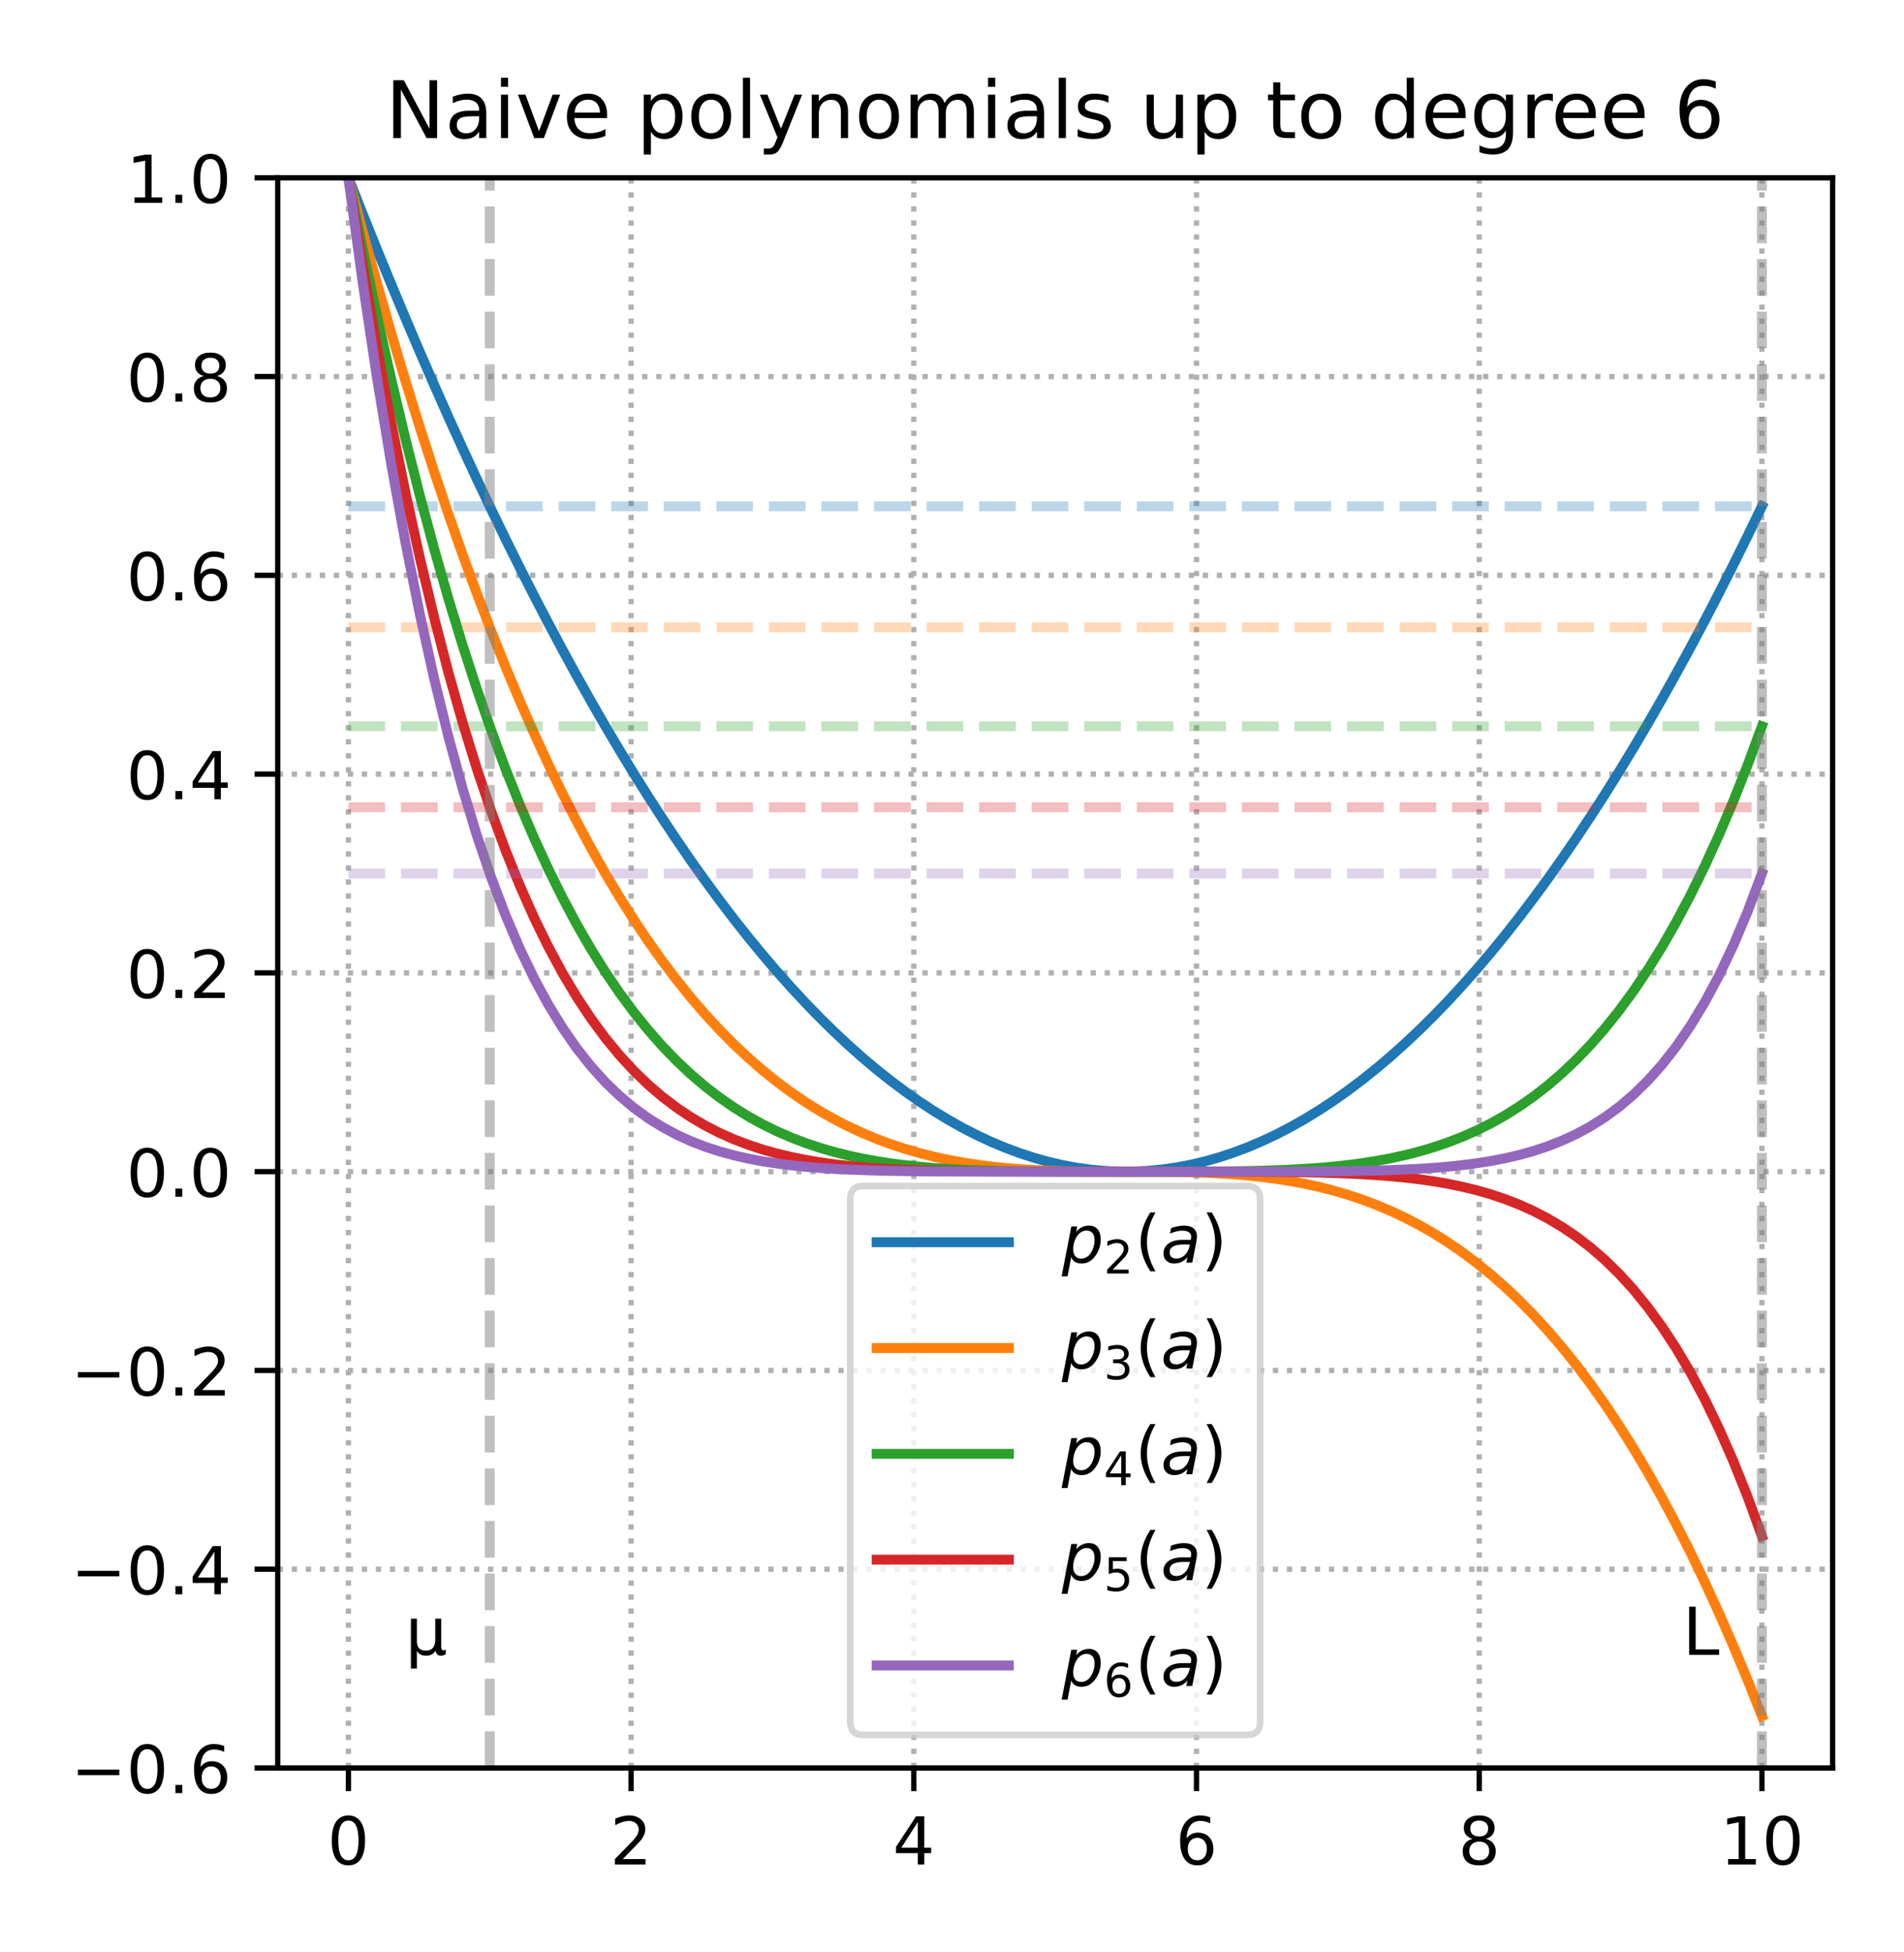 <?xml version="1.0" encoding="UTF-8"?>
<svg xmlns="http://www.w3.org/2000/svg" xmlns:xlink="http://www.w3.org/1999/xlink" width="288" height="295.2" viewBox="0 0 288 295.2">
<rect x="0" y="0" width="288" height="295.2" fill="#333333" stroke="none"/>
<defs>
<g>
<g id="glyph-0-0">
<path d="M 3.18 -6.641 C 2.672 -6.641 2.289 -6.391 2.031 -5.891 C 1.77 -5.391 1.648 -4.641 1.648 -3.641 C 1.648 -2.641 1.77 -1.891 2.031 -1.391 C 2.289 -0.891 2.672 -0.641 3.18 -0.641 C 3.691 -0.641 4.07 -0.891 4.328 -1.391 C 4.578 -1.891 4.711 -2.641 4.711 -3.641 C 4.711 -4.641 4.578 -5.391 4.328 -5.891 C 4.07 -6.391 3.691 -6.641 3.18 -6.641 Z M 3.18 -7.422 C 3.988 -7.422 4.609 -7.09 5.051 -6.449 C 5.48 -5.801 5.699 -4.859 5.699 -3.641 C 5.699 -2.41 5.48 -1.469 5.051 -0.828 C 4.609 -0.191 3.988 0.129 3.172 0.129 C 2.352 0.129 1.73 -0.191 1.301 -0.828 C 0.871 -1.469 0.66 -2.41 0.66 -3.641 C 0.66 -4.859 0.871 -5.801 1.301 -6.449 C 1.73 -7.09 2.359 -7.422 3.18 -7.422 Z M 3.18 -7.422 "/>
</g>
<g id="glyph-0-1">
<path d="M 1.922 -0.828 L 5.359 -0.828 L 5.359 0 L 0.73 0 L 0.73 -0.828 C 1.102 -1.211 1.609 -1.73 2.262 -2.391 C 2.898 -3.039 3.309 -3.461 3.48 -3.648 C 3.801 -4 4.02 -4.301 4.141 -4.551 C 4.262 -4.789 4.328 -5.039 4.328 -5.281 C 4.328 -5.66 4.191 -5.98 3.922 -6.219 C 3.648 -6.461 3.301 -6.59 2.859 -6.59 C 2.551 -6.59 2.219 -6.531 1.879 -6.43 C 1.539 -6.32 1.172 -6.16 0.781 -5.941 L 0.781 -6.941 C 1.18 -7.102 1.551 -7.219 1.891 -7.301 C 2.23 -7.379 2.551 -7.422 2.84 -7.422 C 3.59 -7.422 4.191 -7.23 4.641 -6.852 C 5.09 -6.469 5.32 -5.969 5.32 -5.34 C 5.32 -5.039 5.262 -4.75 5.148 -4.488 C 5.039 -4.219 4.84 -3.898 4.539 -3.539 C 4.461 -3.441 4.199 -3.172 3.762 -2.719 C 3.32 -2.27 2.711 -1.641 1.922 -0.828 Z M 1.922 -0.828 "/>
</g>
<g id="glyph-0-2">
<path d="M 3.781 -6.43 L 1.289 -2.539 L 3.781 -2.539 Z M 3.52 -7.289 L 4.762 -7.289 L 4.762 -2.539 L 5.801 -2.539 L 5.801 -1.719 L 4.762 -1.719 L 4.762 0 L 3.781 0 L 3.781 -1.719 L 0.488 -1.719 L 0.488 -2.672 Z M 3.52 -7.289 "/>
</g>
<g id="glyph-0-3">
<path d="M 3.301 -4.039 C 2.859 -4.039 2.512 -3.879 2.25 -3.578 C 1.988 -3.281 1.859 -2.859 1.859 -2.34 C 1.859 -1.809 1.988 -1.391 2.25 -1.09 C 2.512 -0.789 2.859 -0.641 3.301 -0.641 C 3.738 -0.641 4.09 -0.789 4.352 -1.09 C 4.609 -1.391 4.738 -1.809 4.738 -2.34 C 4.738 -2.859 4.609 -3.281 4.352 -3.578 C 4.09 -3.879 3.738 -4.039 3.301 -4.039 Z M 5.262 -7.129 L 5.262 -6.23 C 5.012 -6.352 4.762 -6.441 4.512 -6.5 C 4.25 -6.559 4 -6.59 3.762 -6.59 C 3.102 -6.59 2.602 -6.371 2.262 -5.93 C 1.922 -5.488 1.719 -4.82 1.68 -3.941 C 1.871 -4.219 2.109 -4.441 2.398 -4.59 C 2.691 -4.738 3.012 -4.82 3.359 -4.82 C 4.09 -4.82 4.672 -4.59 5.09 -4.148 C 5.512 -3.711 5.73 -3.102 5.73 -2.34 C 5.73 -1.59 5.5 -0.988 5.059 -0.539 C 4.621 -0.09 4.031 0.129 3.301 0.129 C 2.461 0.129 1.809 -0.191 1.371 -0.828 C 0.922 -1.469 0.699 -2.41 0.699 -3.641 C 0.699 -4.789 0.969 -5.711 1.52 -6.391 C 2.059 -7.07 2.801 -7.422 3.719 -7.422 C 3.961 -7.422 4.211 -7.391 4.469 -7.352 C 4.719 -7.301 4.98 -7.23 5.262 -7.129 Z M 5.262 -7.129 "/>
</g>
<g id="glyph-0-4">
<path d="M 3.18 -3.461 C 2.711 -3.461 2.34 -3.328 2.07 -3.078 C 1.801 -2.828 1.672 -2.488 1.672 -2.051 C 1.672 -1.609 1.801 -1.262 2.07 -1.012 C 2.34 -0.762 2.711 -0.641 3.18 -0.641 C 3.641 -0.641 4.012 -0.762 4.281 -1.02 C 4.551 -1.27 4.691 -1.609 4.691 -2.051 C 4.691 -2.488 4.551 -2.828 4.289 -3.078 C 4.02 -3.328 3.648 -3.461 3.18 -3.461 Z M 2.191 -3.879 C 1.77 -3.98 1.441 -4.18 1.199 -4.469 C 0.961 -4.762 0.852 -5.109 0.852 -5.531 C 0.852 -6.109 1.051 -6.57 1.469 -6.91 C 1.879 -7.25 2.449 -7.422 3.18 -7.422 C 3.898 -7.422 4.469 -7.25 4.891 -6.91 C 5.301 -6.57 5.512 -6.109 5.512 -5.531 C 5.512 -5.109 5.391 -4.762 5.148 -4.469 C 4.91 -4.18 4.59 -3.98 4.172 -3.879 C 4.641 -3.77 5.012 -3.551 5.281 -3.23 C 5.539 -2.91 5.68 -2.512 5.68 -2.051 C 5.68 -1.34 5.461 -0.801 5.031 -0.43 C 4.59 -0.051 3.969 0.129 3.172 0.129 C 2.371 0.129 1.75 -0.051 1.32 -0.43 C 0.891 -0.801 0.68 -1.34 0.68 -2.051 C 0.68 -2.512 0.809 -2.91 1.078 -3.23 C 1.34 -3.551 1.711 -3.77 2.191 -3.879 Z M 1.828 -5.441 C 1.828 -5.059 1.941 -4.762 2.18 -4.551 C 2.422 -4.34 2.75 -4.238 3.18 -4.238 C 3.602 -4.238 3.93 -4.34 4.172 -4.551 C 4.41 -4.762 4.531 -5.059 4.531 -5.441 C 4.531 -5.82 4.41 -6.109 4.172 -6.32 C 3.93 -6.531 3.602 -6.641 3.18 -6.641 C 2.75 -6.641 2.422 -6.531 2.18 -6.32 C 1.941 -6.109 1.828 -5.82 1.828 -5.441 Z M 1.828 -5.441 "/>
</g>
<g id="glyph-0-5">
<path d="M 1.238 -0.828 L 2.852 -0.828 L 2.852 -6.391 L 1.102 -6.039 L 1.102 -6.941 L 2.84 -7.289 L 3.828 -7.289 L 3.828 -0.828 L 5.441 -0.828 L 5.441 0 L 1.238 0 Z M 1.238 -0.828 "/>
</g>
<g id="glyph-0-6">
<path d="M 1.07 -1.238 L 2.102 -1.238 L 2.102 0 L 1.07 0 Z M 1.07 -1.238 "/>
</g>
<g id="glyph-0-7">
<path d="M 0.98 -7.289 L 1.969 -7.289 L 1.969 -0.828 L 5.52 -0.828 L 5.52 0 L 0.98 0 Z M 0.98 -7.289 "/>
</g>
<g id="glyph-0-8">
<path d="M 3.102 -7.59 C 2.66 -6.828 2.34 -6.09 2.129 -5.359 C 1.91 -4.629 1.809 -3.891 1.809 -3.141 C 1.809 -2.379 1.91 -1.641 2.129 -0.91 C 2.34 -0.172 2.66 0.559 3.102 1.309 L 2.32 1.309 C 1.828 0.539 1.461 -0.199 1.219 -0.941 C 0.98 -1.68 0.859 -2.41 0.859 -3.141 C 0.859 -3.859 0.98 -4.59 1.219 -5.328 C 1.461 -6.07 1.82 -6.82 2.32 -7.59 Z M 3.102 -7.59 "/>
</g>
<g id="glyph-0-9">
<path d="M 0.801 -7.59 L 1.578 -7.59 C 2.059 -6.82 2.43 -6.07 2.672 -5.328 C 2.91 -4.59 3.039 -3.859 3.039 -3.141 C 3.039 -2.41 2.91 -1.68 2.672 -0.941 C 2.43 -0.199 2.059 0.539 1.578 1.309 L 0.801 1.309 C 1.23 0.559 1.551 -0.172 1.77 -0.91 C 1.98 -1.641 2.09 -2.379 2.09 -3.141 C 2.09 -3.891 1.98 -4.629 1.77 -5.359 C 1.551 -6.09 1.23 -6.828 0.801 -7.59 Z M 0.801 -7.59 "/>
</g>
<g id="glyph-1-0">
<path d="M 1.176 -8.746 L 2.773 -8.746 L 6.648 -1.43 L 6.648 -8.746 L 7.801 -8.746 L 7.801 0 L 6.203 0 L 2.328 -7.32 L 2.328 0 L 1.176 0 Z M 1.176 -8.746 "/>
</g>
<g id="glyph-1-1">
<path d="M 4.117 -3.301 C 3.238 -3.301 2.641 -3.191 2.305 -3 C 1.969 -2.797 1.801 -2.461 1.801 -1.98 C 1.801 -1.598 1.922 -1.285 2.172 -1.066 C 2.426 -0.84 2.773 -0.73 3.203 -0.73 C 3.805 -0.73 4.285 -0.938 4.645 -1.367 C 5.004 -1.789 5.184 -2.352 5.184 -3.059 L 5.184 -3.301 Z M 6.266 -3.742 L 6.266 0 L 5.184 0 L 5.184 -0.996 C 4.934 -0.59 4.621 -0.301 4.262 -0.121 C 3.898 0.059 3.445 0.156 2.914 0.156 C 2.242 0.156 1.703 -0.023 1.309 -0.395 C 0.91 -0.77 0.719 -1.273 0.719 -1.906 C 0.719 -2.641 0.961 -3.191 1.465 -3.574 C 1.957 -3.949 2.688 -4.141 3.672 -4.141 L 5.184 -4.141 L 5.184 -4.246 C 5.184 -4.738 5.016 -5.125 4.691 -5.398 C 4.367 -5.664 3.91 -5.809 3.324 -5.809 C 2.941 -5.809 2.578 -5.762 2.219 -5.664 C 1.859 -5.566 1.523 -5.438 1.199 -5.27 L 1.199 -6.266 C 1.586 -6.406 1.969 -6.527 2.34 -6.602 C 2.711 -6.672 3.07 -6.719 3.434 -6.719 C 4.379 -6.719 5.09 -6.469 5.555 -5.977 C 6.023 -5.484 6.266 -4.738 6.266 -3.742 Z M 6.266 -3.742 "/>
</g>
<g id="glyph-1-2">
<path d="M 1.129 -6.562 L 2.207 -6.562 L 2.207 0 L 1.129 0 Z M 1.129 -9.121 L 2.207 -9.121 L 2.207 -7.754 L 1.129 -7.754 Z M 1.129 -9.121 "/>
</g>
<g id="glyph-1-3">
<path d="M 0.359 -6.562 L 1.5 -6.562 L 3.551 -1.055 L 5.605 -6.562 L 6.742 -6.562 L 4.285 0 L 2.82 0 Z M 0.359 -6.562 "/>
</g>
<g id="glyph-1-4">
<path d="M 6.742 -3.551 L 6.742 -3.023 L 1.789 -3.023 C 1.836 -2.281 2.051 -1.703 2.461 -1.32 C 2.855 -0.938 3.406 -0.742 4.129 -0.742 C 4.535 -0.742 4.945 -0.793 5.328 -0.887 C 5.711 -0.984 6.109 -1.141 6.492 -1.355 L 6.492 -0.336 C 6.109 -0.168 5.711 -0.035 5.305 0.035 C 4.895 0.109 4.477 0.156 4.066 0.156 C 3.012 0.156 2.184 -0.145 1.57 -0.742 C 0.961 -1.344 0.66 -2.172 0.66 -3.215 C 0.66 -4.285 0.949 -5.137 1.523 -5.773 C 2.102 -6.395 2.891 -6.719 3.875 -6.719 C 4.766 -6.719 5.461 -6.434 5.977 -5.867 C 6.48 -5.293 6.742 -4.523 6.742 -3.551 Z M 5.664 -3.863 C 5.652 -4.453 5.484 -4.922 5.172 -5.281 C 4.848 -5.629 4.414 -5.809 3.887 -5.809 C 3.289 -5.809 2.809 -5.629 2.449 -5.293 C 2.09 -4.957 1.871 -4.477 1.824 -3.863 Z M 5.664 -3.863 "/>
</g>
<g id="glyph-1-5">
</g>
<g id="glyph-1-6">
<path d="M 2.172 -0.984 L 2.172 2.484 L 1.094 2.484 L 1.094 -6.562 L 2.172 -6.562 L 2.172 -5.566 C 2.387 -5.953 2.676 -6.238 3.023 -6.434 C 3.371 -6.625 3.793 -6.719 4.273 -6.719 C 5.062 -6.719 5.711 -6.395 6.215 -5.773 C 6.707 -5.137 6.961 -4.309 6.961 -3.277 C 6.961 -2.242 6.707 -1.402 6.215 -0.781 C 5.711 -0.156 5.062 0.156 4.273 0.156 C 3.793 0.156 3.371 0.059 3.023 -0.121 C 2.676 -0.301 2.387 -0.59 2.172 -0.984 Z M 5.844 -3.277 C 5.844 -4.066 5.676 -4.68 5.352 -5.137 C 5.016 -5.594 4.57 -5.82 4.008 -5.82 C 3.434 -5.82 2.988 -5.594 2.664 -5.137 C 2.328 -4.68 2.172 -4.066 2.172 -3.277 C 2.172 -2.484 2.328 -1.859 2.664 -1.402 C 2.988 -0.949 3.434 -0.73 4.008 -0.73 C 4.57 -0.73 5.016 -0.949 5.352 -1.402 C 5.676 -1.859 5.844 -2.484 5.844 -3.277 Z M 5.844 -3.277 "/>
</g>
<g id="glyph-1-7">
<path d="M 3.672 -5.809 C 3.098 -5.809 2.641 -5.578 2.305 -5.125 C 1.969 -4.668 1.801 -4.055 1.801 -3.277 C 1.801 -2.484 1.957 -1.871 2.293 -1.414 C 2.629 -0.961 3.086 -0.742 3.672 -0.742 C 4.246 -0.742 4.703 -0.961 5.039 -1.414 C 5.375 -1.871 5.543 -2.484 5.543 -3.277 C 5.543 -4.043 5.375 -4.668 5.039 -5.125 C 4.703 -5.578 4.246 -5.809 3.672 -5.809 Z M 3.672 -6.719 C 4.609 -6.719 5.34 -6.406 5.879 -5.809 C 6.406 -5.195 6.684 -4.355 6.684 -3.277 C 6.684 -2.195 6.406 -1.355 5.879 -0.758 C 5.34 -0.145 4.609 0.156 3.672 0.156 C 2.723 0.156 1.98 -0.145 1.453 -0.758 C 0.926 -1.355 0.66 -2.195 0.66 -3.277 C 0.66 -4.355 0.926 -5.195 1.453 -5.809 C 1.98 -6.406 2.723 -6.719 3.672 -6.719 Z M 3.672 -6.719 "/>
</g>
<g id="glyph-1-8">
<path d="M 1.129 -9.121 L 2.207 -9.121 L 2.207 0 L 1.129 0 Z M 1.129 -9.121 "/>
</g>
<g id="glyph-1-9">
<path d="M 3.863 0.602 C 3.551 1.367 3.254 1.883 2.965 2.125 C 2.676 2.363 2.293 2.484 1.812 2.484 L 0.949 2.484 L 0.949 1.586 L 1.586 1.586 C 1.871 1.586 2.102 1.512 2.27 1.367 C 2.438 1.223 2.617 0.898 2.82 0.371 L 3.012 -0.109 L 0.359 -6.562 L 1.5 -6.562 L 3.551 -1.43 L 5.605 -6.562 L 6.742 -6.562 Z M 3.863 0.602 "/>
</g>
<g id="glyph-1-10">
<path d="M 6.59 -3.961 L 6.59 0 L 5.508 0 L 5.508 -3.926 C 5.508 -4.547 5.375 -5.004 5.137 -5.316 C 4.895 -5.629 4.535 -5.785 4.055 -5.785 C 3.469 -5.785 3.012 -5.594 2.676 -5.219 C 2.34 -4.848 2.172 -4.344 2.172 -3.707 L 2.172 0 L 1.094 0 L 1.094 -6.562 L 2.172 -6.562 L 2.172 -5.543 C 2.426 -5.93 2.723 -6.227 3.086 -6.422 C 3.434 -6.613 3.84 -6.719 4.297 -6.719 C 5.039 -6.719 5.617 -6.48 6 -6.012 C 6.383 -5.543 6.59 -4.859 6.59 -3.961 Z M 6.59 -3.961 "/>
</g>
<g id="glyph-1-11">
<path d="M 6.238 -5.305 C 6.504 -5.785 6.828 -6.133 7.199 -6.371 C 7.57 -6.602 8.016 -6.719 8.531 -6.719 C 9.203 -6.719 9.73 -6.48 10.105 -6 C 10.477 -5.52 10.668 -4.836 10.668 -3.961 L 10.668 0 L 9.59 0 L 9.59 -3.926 C 9.59 -4.547 9.469 -5.016 9.254 -5.328 C 9.023 -5.629 8.688 -5.785 8.23 -5.785 C 7.668 -5.785 7.223 -5.594 6.898 -5.219 C 6.574 -4.848 6.422 -4.344 6.422 -3.707 L 6.422 0 L 5.34 0 L 5.34 -3.926 C 5.34 -4.547 5.219 -5.016 5.004 -5.328 C 4.777 -5.629 4.43 -5.785 3.973 -5.785 C 3.422 -5.785 2.977 -5.594 2.652 -5.219 C 2.328 -4.848 2.172 -4.344 2.172 -3.707 L 2.172 0 L 1.094 0 L 1.094 -6.562 L 2.172 -6.562 L 2.172 -5.543 C 2.41 -5.941 2.711 -6.238 3.059 -6.434 C 3.395 -6.625 3.805 -6.719 4.285 -6.719 C 4.766 -6.719 5.16 -6.602 5.496 -6.359 C 5.832 -6.121 6.07 -5.762 6.238 -5.305 Z M 6.238 -5.305 "/>
</g>
<g id="glyph-1-12">
<path d="M 5.316 -6.371 L 5.316 -5.352 C 5.004 -5.496 4.691 -5.617 4.367 -5.699 C 4.031 -5.773 3.695 -5.82 3.348 -5.82 C 2.809 -5.82 2.398 -5.734 2.137 -5.566 C 1.871 -5.398 1.738 -5.16 1.738 -4.836 C 1.738 -4.586 1.836 -4.391 2.027 -4.246 C 2.219 -4.105 2.605 -3.961 3.18 -3.84 L 3.551 -3.758 C 4.32 -3.59 4.859 -3.348 5.184 -3.059 C 5.496 -2.762 5.664 -2.34 5.664 -1.812 C 5.664 -1.199 5.426 -0.719 4.945 -0.371 C 4.465 -0.012 3.793 0.156 2.953 0.156 C 2.594 0.156 2.23 0.121 1.848 0.059 C 1.465 0 1.066 -0.098 0.648 -0.238 L 0.648 -1.355 C 1.043 -1.141 1.441 -0.984 1.824 -0.887 C 2.207 -0.781 2.594 -0.73 2.977 -0.73 C 3.48 -0.73 3.875 -0.816 4.152 -0.984 C 4.414 -1.152 4.559 -1.402 4.559 -1.727 C 4.559 -2.016 4.453 -2.242 4.262 -2.398 C 4.066 -2.555 3.637 -2.711 2.965 -2.855 L 2.594 -2.941 C 1.922 -3.086 1.43 -3.301 1.141 -3.59 C 0.84 -3.875 0.695 -4.273 0.695 -4.789 C 0.695 -5.398 0.91 -5.879 1.344 -6.215 C 1.777 -6.551 2.398 -6.719 3.215 -6.719 C 3.613 -6.719 3.984 -6.684 4.344 -6.625 C 4.691 -6.562 5.016 -6.48 5.316 -6.371 Z M 5.316 -6.371 "/>
</g>
<g id="glyph-1-13">
<path d="M 1.02 -2.594 L 1.02 -6.562 L 2.102 -6.562 L 2.102 -2.629 C 2.102 -2.004 2.219 -1.547 2.461 -1.234 C 2.699 -0.926 3.059 -0.77 3.551 -0.77 C 4.129 -0.77 4.598 -0.949 4.934 -1.32 C 5.27 -1.691 5.438 -2.195 5.438 -2.844 L 5.438 -6.562 L 6.516 -6.562 L 6.516 0 L 5.438 0 L 5.438 -1.008 C 5.172 -0.602 4.859 -0.312 4.523 -0.121 C 4.176 0.059 3.781 0.156 3.324 0.156 C 2.566 0.156 1.992 -0.07 1.609 -0.539 C 1.211 -0.996 1.02 -1.68 1.02 -2.594 Z M 3.73 -6.719 Z M 3.73 -6.719 "/>
</g>
<g id="glyph-1-14">
<path d="M 2.195 -8.426 L 2.195 -6.562 L 4.414 -6.562 L 4.414 -5.723 L 2.195 -5.723 L 2.195 -2.16 C 2.195 -1.621 2.27 -1.273 2.41 -1.129 C 2.555 -0.973 2.855 -0.898 3.312 -0.898 L 4.414 -0.898 L 4.414 0 L 3.312 0 C 2.473 0 1.895 -0.156 1.586 -0.469 C 1.273 -0.781 1.117 -1.344 1.117 -2.16 L 1.117 -5.723 L 0.324 -5.723 L 0.324 -6.562 L 1.117 -6.562 L 1.117 -8.426 Z M 2.195 -8.426 "/>
</g>
<g id="glyph-1-15">
<path d="M 5.449 -5.566 L 5.449 -9.121 L 6.527 -9.121 L 6.527 0 L 5.449 0 L 5.449 -0.984 C 5.219 -0.59 4.934 -0.301 4.586 -0.121 C 4.234 0.059 3.828 0.156 3.348 0.156 C 2.555 0.156 1.906 -0.156 1.402 -0.781 C 0.898 -1.402 0.66 -2.242 0.66 -3.277 C 0.66 -4.309 0.898 -5.137 1.402 -5.773 C 1.906 -6.395 2.555 -6.719 3.348 -6.719 C 3.828 -6.719 4.234 -6.625 4.586 -6.434 C 4.934 -6.238 5.219 -5.953 5.449 -5.566 Z M 1.777 -3.277 C 1.777 -2.484 1.934 -1.859 2.258 -1.402 C 2.578 -0.949 3.023 -0.73 3.602 -0.73 C 4.176 -0.73 4.621 -0.949 4.957 -1.402 C 5.281 -1.859 5.449 -2.484 5.449 -3.277 C 5.449 -4.066 5.281 -4.68 4.957 -5.137 C 4.621 -5.594 4.176 -5.82 3.602 -5.82 C 3.023 -5.82 2.578 -5.594 2.258 -5.137 C 1.934 -4.68 1.777 -4.066 1.777 -3.277 Z M 1.777 -3.277 "/>
</g>
<g id="glyph-1-16">
<path d="M 5.449 -3.359 C 5.449 -4.129 5.281 -4.738 4.969 -5.172 C 4.645 -5.605 4.188 -5.82 3.613 -5.82 C 3.035 -5.82 2.578 -5.605 2.258 -5.172 C 1.934 -4.738 1.777 -4.129 1.777 -3.359 C 1.777 -2.578 1.934 -1.98 2.258 -1.547 C 2.578 -1.117 3.035 -0.898 3.613 -0.898 C 4.188 -0.898 4.645 -1.117 4.969 -1.547 C 5.281 -1.98 5.449 -2.578 5.449 -3.359 Z M 6.527 -0.816 C 6.527 0.289 6.277 1.117 5.785 1.668 C 5.281 2.207 4.523 2.484 3.504 2.484 C 3.121 2.484 2.773 2.449 2.438 2.398 C 2.102 2.34 1.766 2.258 1.453 2.137 L 1.453 1.094 C 1.766 1.262 2.074 1.379 2.387 1.465 C 2.699 1.547 3.012 1.598 3.336 1.598 C 4.031 1.598 4.559 1.402 4.922 1.043 C 5.27 0.672 5.449 0.121 5.449 -0.625 L 5.449 -1.152 C 5.219 -0.77 4.934 -0.48 4.586 -0.289 C 4.234 -0.098 3.828 0 3.348 0 C 2.531 0 1.883 -0.301 1.391 -0.91 C 0.898 -1.523 0.66 -2.34 0.66 -3.359 C 0.66 -4.367 0.898 -5.184 1.391 -5.797 C 1.883 -6.406 2.531 -6.719 3.348 -6.719 C 3.828 -6.719 4.234 -6.625 4.586 -6.434 C 4.934 -6.238 5.219 -5.953 5.449 -5.566 L 5.449 -6.562 L 6.527 -6.562 Z M 6.527 -0.816 "/>
</g>
<g id="glyph-1-17">
<path d="M 4.934 -5.555 C 4.812 -5.629 4.68 -5.676 4.535 -5.711 C 4.391 -5.734 4.234 -5.762 4.066 -5.762 C 3.457 -5.762 2.988 -5.555 2.664 -5.16 C 2.328 -4.766 2.172 -4.199 2.172 -3.457 L 2.172 0 L 1.094 0 L 1.094 -6.562 L 2.172 -6.562 L 2.172 -5.543 C 2.387 -5.941 2.688 -6.238 3.047 -6.434 C 3.406 -6.625 3.852 -6.719 4.379 -6.719 C 4.453 -6.719 4.535 -6.707 4.633 -6.707 C 4.715 -6.695 4.812 -6.684 4.934 -6.66 Z M 4.934 -5.555 "/>
</g>
<g id="glyph-1-18">
<path d="M 3.961 -4.848 C 3.434 -4.848 3.012 -4.656 2.699 -4.297 C 2.387 -3.938 2.23 -3.434 2.23 -2.809 C 2.23 -2.172 2.387 -1.668 2.699 -1.309 C 3.012 -0.949 3.434 -0.77 3.961 -0.77 C 4.488 -0.77 4.906 -0.949 5.219 -1.309 C 5.531 -1.668 5.688 -2.172 5.688 -2.809 C 5.688 -3.434 5.531 -3.938 5.219 -4.297 C 4.906 -4.656 4.488 -4.848 3.961 -4.848 Z M 6.312 -8.555 L 6.312 -7.477 C 6.012 -7.621 5.711 -7.727 5.41 -7.801 C 5.102 -7.871 4.801 -7.906 4.512 -7.906 C 3.719 -7.906 3.121 -7.645 2.711 -7.117 C 2.305 -6.59 2.062 -5.785 2.016 -4.727 C 2.242 -5.062 2.531 -5.328 2.879 -5.508 C 3.227 -5.688 3.613 -5.785 4.031 -5.785 C 4.906 -5.785 5.605 -5.508 6.109 -4.98 C 6.613 -4.453 6.875 -3.719 6.875 -2.809 C 6.875 -1.906 6.602 -1.188 6.07 -0.648 C 5.543 -0.109 4.836 0.156 3.961 0.156 C 2.953 0.156 2.172 -0.227 1.645 -0.996 C 1.105 -1.766 0.84 -2.891 0.84 -4.367 C 0.84 -5.746 1.164 -6.852 1.824 -7.668 C 2.473 -8.484 3.359 -8.902 4.465 -8.902 C 4.754 -8.902 5.051 -8.867 5.363 -8.82 C 5.664 -8.762 5.977 -8.676 6.312 -8.555 Z M 6.312 -8.555 "/>
</g>
<g id="glyph-2-0">
<path d="M 4.961 -3.371 C 4.961 -3.852 4.852 -4.211 4.648 -4.469 C 4.441 -4.719 4.141 -4.852 3.75 -4.852 C 3.48 -4.852 3.219 -4.781 2.98 -4.641 C 2.738 -4.5 2.52 -4.309 2.34 -4.051 C 2.148 -3.789 2 -3.469 1.891 -3.109 C 1.781 -2.75 1.73 -2.391 1.73 -2.031 C 1.73 -1.57 1.828 -1.219 2.039 -0.98 C 2.238 -0.73 2.539 -0.609 2.93 -0.609 C 3.211 -0.609 3.469 -0.672 3.711 -0.809 C 3.949 -0.941 4.16 -1.129 4.34 -1.391 C 4.52 -1.648 4.672 -1.969 4.789 -2.328 C 4.898 -2.691 4.961 -3.039 4.961 -3.371 Z M 2.18 -4.641 C 2.422 -4.949 2.699 -5.191 3.031 -5.352 C 3.352 -5.512 3.719 -5.602 4.121 -5.602 C 4.68 -5.602 5.109 -5.41 5.422 -5.051 C 5.73 -4.68 5.891 -4.172 5.891 -3.512 C 5.891 -2.969 5.789 -2.449 5.602 -1.961 C 5.398 -1.469 5.129 -1.031 4.77 -0.648 C 4.531 -0.391 4.25 -0.191 3.949 -0.059 C 3.648 0.059 3.328 0.129 3 0.129 C 2.609 0.129 2.281 0.051 2.02 -0.102 C 1.762 -0.262 1.559 -0.5 1.43 -0.82 L 0.871 2.07 L -0.02 2.07 L 1.441 -5.469 L 2.34 -5.469 Z M 2.18 -4.641 "/>
</g>
<g id="glyph-2-1">
<path d="M 5.371 -3.121 L 4.762 0 L 3.859 0 L 4.031 -0.828 C 3.762 -0.5 3.461 -0.262 3.121 -0.102 C 2.781 0.051 2.41 0.129 2 0.129 C 1.531 0.129 1.148 -0.012 0.852 -0.289 C 0.551 -0.57 0.41 -0.93 0.41 -1.379 C 0.41 -2.02 0.66 -2.52 1.172 -2.891 C 1.68 -3.262 2.379 -3.449 3.281 -3.449 L 4.531 -3.449 L 4.578 -3.691 C 4.578 -3.711 4.59 -3.738 4.59 -3.77 C 4.59 -3.801 4.602 -3.852 4.602 -3.922 C 4.602 -4.211 4.48 -4.441 4.238 -4.602 C 4 -4.762 3.672 -4.84 3.25 -4.84 C 2.949 -4.84 2.648 -4.801 2.352 -4.719 C 2.039 -4.641 1.719 -4.531 1.398 -4.391 L 1.559 -5.219 C 1.898 -5.34 2.23 -5.441 2.551 -5.5 C 2.871 -5.559 3.191 -5.602 3.488 -5.602 C 4.129 -5.602 4.621 -5.461 4.961 -5.18 C 5.301 -4.898 5.469 -4.488 5.469 -3.961 C 5.469 -3.852 5.461 -3.719 5.441 -3.578 C 5.422 -3.43 5.398 -3.281 5.371 -3.121 Z M 4.398 -2.75 L 3.5 -2.75 C 2.762 -2.75 2.219 -2.648 1.871 -2.449 C 1.512 -2.25 1.34 -1.949 1.34 -1.539 C 1.34 -1.25 1.43 -1.02 1.609 -0.859 C 1.789 -0.699 2.039 -0.621 2.359 -0.621 C 2.84 -0.621 3.27 -0.789 3.629 -1.141 C 3.988 -1.488 4.238 -1.961 4.359 -2.551 Z M 4.398 -2.75 "/>
</g>
<g id="glyph-3-0">
<path d="M 1.344 -0.582 L 3.754 -0.582 L 3.754 0 L 0.512 0 L 0.512 -0.582 C 0.77 -0.848 1.129 -1.211 1.582 -1.672 C 2.031 -2.129 2.316 -2.422 2.438 -2.555 C 2.66 -2.801 2.812 -3.012 2.898 -3.184 C 2.98 -3.352 3.031 -3.527 3.031 -3.695 C 3.031 -3.961 2.934 -4.188 2.742 -4.355 C 2.555 -4.523 2.309 -4.613 2.004 -4.613 C 1.785 -4.613 1.555 -4.57 1.316 -4.5 C 1.078 -4.426 0.82 -4.312 0.547 -4.156 L 0.547 -4.859 C 0.824 -4.969 1.086 -5.055 1.324 -5.109 C 1.562 -5.164 1.785 -5.195 1.988 -5.195 C 2.512 -5.195 2.934 -5.062 3.246 -4.797 C 3.562 -4.527 3.723 -4.18 3.723 -3.738 C 3.723 -3.527 3.684 -3.324 3.605 -3.145 C 3.527 -2.953 3.387 -2.73 3.18 -2.477 C 3.121 -2.406 2.941 -2.219 2.633 -1.902 C 2.324 -1.59 1.898 -1.148 1.344 -0.582 Z M 1.344 -0.582 "/>
</g>
<g id="glyph-3-1">
<path d="M 2.844 -2.75 C 3.172 -2.68 3.43 -2.535 3.613 -2.309 C 3.793 -2.086 3.891 -1.805 3.891 -1.484 C 3.891 -0.98 3.719 -0.59 3.375 -0.316 C 3.023 -0.043 2.535 0.09 1.898 0.09 C 1.68 0.09 1.457 0.07 1.23 0.027 C 1.008 -0.008 0.77 -0.07 0.531 -0.152 L 0.531 -0.82 C 0.723 -0.707 0.93 -0.621 1.16 -0.566 C 1.387 -0.512 1.625 -0.484 1.875 -0.484 C 2.309 -0.484 2.641 -0.566 2.863 -0.734 C 3.086 -0.902 3.207 -1.156 3.207 -1.484 C 3.207 -1.777 3.102 -2.016 2.891 -2.184 C 2.68 -2.352 2.387 -2.441 2.008 -2.441 L 1.414 -2.441 L 1.414 -3.012 L 2.035 -3.012 C 2.371 -3.012 2.633 -3.074 2.812 -3.215 C 2.996 -3.348 3.086 -3.543 3.086 -3.801 C 3.086 -4.059 2.988 -4.262 2.809 -4.402 C 2.617 -4.543 2.352 -4.613 2.008 -4.613 C 1.82 -4.613 1.617 -4.594 1.398 -4.551 C 1.184 -4.508 0.945 -4.445 0.688 -4.359 L 0.688 -4.977 C 0.945 -5.047 1.191 -5.102 1.422 -5.137 C 1.645 -5.172 1.863 -5.195 2.07 -5.195 C 2.59 -5.195 3.004 -5.074 3.312 -4.836 C 3.617 -4.598 3.773 -4.277 3.773 -3.871 C 3.773 -3.59 3.688 -3.352 3.527 -3.156 C 3.367 -2.961 3.137 -2.82 2.844 -2.75 Z M 2.844 -2.75 "/>
</g>
<g id="glyph-3-2">
<path d="M 2.645 -4.5 L 0.902 -1.777 L 2.645 -1.777 Z M 2.465 -5.102 L 3.332 -5.102 L 3.332 -1.777 L 4.059 -1.777 L 4.059 -1.203 L 3.332 -1.203 L 3.332 0 L 2.645 0 L 2.645 -1.203 L 0.344 -1.203 L 0.344 -1.867 Z M 2.465 -5.102 "/>
</g>
<g id="glyph-3-3">
<path d="M 0.758 -5.102 L 3.465 -5.102 L 3.465 -4.523 L 1.387 -4.523 L 1.387 -3.27 C 1.484 -3.305 1.59 -3.332 1.688 -3.348 C 1.785 -3.359 1.891 -3.375 1.988 -3.375 C 2.555 -3.375 3.004 -3.215 3.34 -2.906 C 3.676 -2.59 3.844 -2.172 3.844 -1.637 C 3.844 -1.086 3.668 -0.656 3.324 -0.355 C 2.98 -0.055 2.5 0.09 1.883 0.09 C 1.664 0.09 1.449 0.07 1.227 0.043 C 1 0.008 0.777 -0.043 0.539 -0.117 L 0.539 -0.812 C 0.742 -0.699 0.953 -0.617 1.176 -0.559 C 1.395 -0.504 1.625 -0.484 1.867 -0.484 C 2.262 -0.484 2.574 -0.582 2.809 -0.789 C 3.031 -1 3.148 -1.281 3.148 -1.637 C 3.148 -1.988 3.031 -2.27 2.809 -2.477 C 2.574 -2.688 2.262 -2.793 1.867 -2.793 C 1.688 -2.793 1.496 -2.773 1.316 -2.73 C 1.133 -2.688 0.945 -2.625 0.758 -2.539 Z M 0.758 -5.102 "/>
</g>
<g id="glyph-3-4">
<path d="M 2.309 -2.828 C 2.004 -2.828 1.758 -2.715 1.574 -2.508 C 1.395 -2.297 1.301 -2.004 1.301 -1.637 C 1.301 -1.266 1.395 -0.973 1.574 -0.762 C 1.758 -0.555 2.004 -0.449 2.309 -0.449 C 2.617 -0.449 2.863 -0.555 3.047 -0.762 C 3.227 -0.973 3.316 -1.266 3.316 -1.637 C 3.316 -2.004 3.227 -2.297 3.047 -2.508 C 2.863 -2.715 2.617 -2.828 2.309 -2.828 Z M 3.684 -4.992 L 3.684 -4.359 C 3.508 -4.445 3.332 -4.508 3.156 -4.551 C 2.977 -4.594 2.801 -4.613 2.633 -4.613 C 2.172 -4.613 1.82 -4.461 1.582 -4.152 C 1.344 -3.844 1.203 -3.375 1.176 -2.758 C 1.309 -2.953 1.477 -3.109 1.68 -3.215 C 1.883 -3.316 2.105 -3.375 2.352 -3.375 C 2.863 -3.375 3.27 -3.215 3.562 -2.906 C 3.855 -2.598 4.012 -2.172 4.012 -1.637 C 4.012 -1.113 3.852 -0.691 3.543 -0.379 C 3.234 -0.062 2.82 0.09 2.309 0.09 C 1.723 0.09 1.266 -0.133 0.961 -0.582 C 0.645 -1.027 0.488 -1.688 0.488 -2.547 C 0.488 -3.352 0.68 -3.996 1.062 -4.473 C 1.441 -4.949 1.961 -5.195 2.605 -5.195 C 2.773 -5.195 2.945 -5.172 3.129 -5.145 C 3.305 -5.109 3.484 -5.062 3.684 -4.992 Z M 3.684 -4.992 "/>
</g>
</g>
<clipPath id="clip-0">
<path clip-rule="nonzero" d="M 0 0 L 288 0 L 288 295.199 L 0 295.199 Z M 0 0 "/>
</clipPath>
<clipPath id="clip-1">
<path clip-rule="nonzero" d="M 52 26.879 L 54 26.879 L 54 267.32 L 52 267.32 Z M 52 26.879 "/>
</clipPath>
<clipPath id="clip-2">
<path clip-rule="nonzero" d="M 95 26.879 L 96 26.879 L 96 267.32 L 95 267.32 Z M 95 26.879 "/>
</clipPath>
<clipPath id="clip-3">
<path clip-rule="nonzero" d="M 137 26.879 L 139 26.879 L 139 267.32 L 137 267.32 Z M 137 26.879 "/>
</clipPath>
<clipPath id="clip-4">
<path clip-rule="nonzero" d="M 180 26.879 L 182 26.879 L 182 267.32 L 180 267.32 Z M 180 26.879 "/>
</clipPath>
<clipPath id="clip-5">
<path clip-rule="nonzero" d="M 223 26.879 L 225 26.879 L 225 267.32 L 223 267.32 Z M 223 26.879 "/>
</clipPath>
<clipPath id="clip-6">
<path clip-rule="nonzero" d="M 266 26.879 L 267 26.879 L 267 267.32 L 266 267.32 Z M 266 26.879 "/>
</clipPath>
<clipPath id="clip-7">
<path clip-rule="nonzero" d="M 42.012 266 L 277.199 266 L 277.199 267.32 L 42.012 267.32 Z M 42.012 266 "/>
</clipPath>
<clipPath id="clip-8">
<path clip-rule="nonzero" d="M 42.012 236 L 277.199 236 L 277.199 238 L 42.012 238 Z M 42.012 236 "/>
</clipPath>
<clipPath id="clip-9">
<path clip-rule="nonzero" d="M 42.012 206 L 277.199 206 L 277.199 208 L 42.012 208 Z M 42.012 206 "/>
</clipPath>
<clipPath id="clip-10">
<path clip-rule="nonzero" d="M 42.012 176 L 277.199 176 L 277.199 178 L 42.012 178 Z M 42.012 176 "/>
</clipPath>
<clipPath id="clip-11">
<path clip-rule="nonzero" d="M 42.012 146 L 277.199 146 L 277.199 148 L 42.012 148 Z M 42.012 146 "/>
</clipPath>
<clipPath id="clip-12">
<path clip-rule="nonzero" d="M 42.012 116 L 277.199 116 L 277.199 118 L 42.012 118 Z M 42.012 116 "/>
</clipPath>
<clipPath id="clip-13">
<path clip-rule="nonzero" d="M 42.012 86 L 277.199 86 L 277.199 88 L 42.012 88 Z M 42.012 86 "/>
</clipPath>
<clipPath id="clip-14">
<path clip-rule="nonzero" d="M 42.012 56 L 277.199 56 L 277.199 58 L 42.012 58 Z M 42.012 56 "/>
</clipPath>
<clipPath id="clip-15">
<path clip-rule="nonzero" d="M 42.012 26.879 L 277.199 26.879 L 277.199 28 L 42.012 28 Z M 42.012 26.879 "/>
</clipPath>
<clipPath id="clip-16">
<path clip-rule="nonzero" d="M 51 26.879 L 268 26.879 L 268 179 L 51 179 Z M 51 26.879 "/>
</clipPath>
<clipPath id="clip-17">
<path clip-rule="nonzero" d="M 51 26.879 L 268 26.879 L 268 261 L 51 261 Z M 51 26.879 "/>
</clipPath>
<clipPath id="clip-18">
<path clip-rule="nonzero" d="M 51 26.879 L 268 26.879 L 268 179 L 51 179 Z M 51 26.879 "/>
</clipPath>
<clipPath id="clip-19">
<path clip-rule="nonzero" d="M 51 26.879 L 268 26.879 L 268 234 L 51 234 Z M 51 26.879 "/>
</clipPath>
<clipPath id="clip-20">
<path clip-rule="nonzero" d="M 51 26.879 L 268 26.879 L 268 179 L 51 179 Z M 51 26.879 "/>
</clipPath>
<clipPath id="clip-21">
<path clip-rule="nonzero" d="M 73 26.879 L 75 26.879 L 75 267.32 L 73 267.32 Z M 73 26.879 "/>
</clipPath>
<clipPath id="clip-22">
<path clip-rule="nonzero" d="M 265 26.879 L 268 26.879 L 268 267.32 L 265 267.32 Z M 265 26.879 "/>
</clipPath>
</defs>
<g clip-path="url(#clip-0)">
<path fill-rule="nonzero" fill="rgb(100%, 100%, 100%)" fill-opacity="1" d="M 0 295.199 L 288 295.199 L 288 0 L 0 0 Z M 0 295.199 "/>
</g>
<path fill-rule="nonzero" fill="rgb(100%, 100%, 100%)" fill-opacity="1" d="M 42.012 267.32 L 277.199 267.32 L 277.199 26.879 L 42.012 26.879 Z M 42.012 267.32 "/>
<g clip-path="url(#clip-1)">
<path fill="none" stroke-width="0.8" stroke-linecap="butt" stroke-linejoin="round" stroke="rgb(69.019%, 69.019%, 69.019%)" stroke-opacity="1" stroke-dasharray="0.8 1.32" stroke-miterlimit="10" d="M 52.699 27.88 L 52.699 268.321 " transform="matrix(1, 0, 0, -1, 0, 295.2)"/>
</g>
<path fill="none" stroke-width="0.8" stroke-linecap="butt" stroke-linejoin="round" stroke="rgb(0%, 0%, 0%)" stroke-opacity="1" stroke-miterlimit="10" d="M 52.699 27.88 L 52.699 24.38 " transform="matrix(1, 0, 0, -1, 0, 295.2)"/>
<g fill="rgb(0%, 0%, 0%)" fill-opacity="1">
<use xlink:href="#glyph-0-0" x="49.521" y="281.914"/>
</g>
<g clip-path="url(#clip-2)">
<path fill="none" stroke-width="0.8" stroke-linecap="butt" stroke-linejoin="round" stroke="rgb(69.019%, 69.019%, 69.019%)" stroke-opacity="1" stroke-dasharray="0.8 1.32" stroke-miterlimit="10" d="M 95.461 27.88 L 95.461 268.321 " transform="matrix(1, 0, 0, -1, 0, 295.2)"/>
</g>
<path fill="none" stroke-width="0.8" stroke-linecap="butt" stroke-linejoin="round" stroke="rgb(0%, 0%, 0%)" stroke-opacity="1" stroke-miterlimit="10" d="M 95.461 27.88 L 95.461 24.38 " transform="matrix(1, 0, 0, -1, 0, 295.2)"/>
<g fill="rgb(0%, 0%, 0%)" fill-opacity="1">
<use xlink:href="#glyph-0-1" x="92.283" y="281.914"/>
</g>
<g clip-path="url(#clip-3)">
<path fill="none" stroke-width="0.8" stroke-linecap="butt" stroke-linejoin="round" stroke="rgb(69.019%, 69.019%, 69.019%)" stroke-opacity="1" stroke-dasharray="0.8 1.32" stroke-miterlimit="10" d="M 138.223 27.88 L 138.223 268.321 " transform="matrix(1, 0, 0, -1, 0, 295.2)"/>
</g>
<path fill="none" stroke-width="0.8" stroke-linecap="butt" stroke-linejoin="round" stroke="rgb(0%, 0%, 0%)" stroke-opacity="1" stroke-miterlimit="10" d="M 138.223 27.88 L 138.223 24.38 " transform="matrix(1, 0, 0, -1, 0, 295.2)"/>
<g fill="rgb(0%, 0%, 0%)" fill-opacity="1">
<use xlink:href="#glyph-0-2" x="135.044" y="281.914"/>
</g>
<g clip-path="url(#clip-4)">
<path fill="none" stroke-width="0.8" stroke-linecap="butt" stroke-linejoin="round" stroke="rgb(69.019%, 69.019%, 69.019%)" stroke-opacity="1" stroke-dasharray="0.8 1.32" stroke-miterlimit="10" d="M 180.984 27.88 L 180.984 268.321 " transform="matrix(1, 0, 0, -1, 0, 295.2)"/>
</g>
<path fill="none" stroke-width="0.8" stroke-linecap="butt" stroke-linejoin="round" stroke="rgb(0%, 0%, 0%)" stroke-opacity="1" stroke-miterlimit="10" d="M 180.984 27.88 L 180.984 24.38 " transform="matrix(1, 0, 0, -1, 0, 295.2)"/>
<g fill="rgb(0%, 0%, 0%)" fill-opacity="1">
<use xlink:href="#glyph-0-3" x="177.806" y="281.914"/>
</g>
<g clip-path="url(#clip-5)">
<path fill="none" stroke-width="0.8" stroke-linecap="butt" stroke-linejoin="round" stroke="rgb(69.019%, 69.019%, 69.019%)" stroke-opacity="1" stroke-dasharray="0.8 1.32" stroke-miterlimit="10" d="M 223.746 27.88 L 223.746 268.321 " transform="matrix(1, 0, 0, -1, 0, 295.2)"/>
</g>
<path fill="none" stroke-width="0.8" stroke-linecap="butt" stroke-linejoin="round" stroke="rgb(0%, 0%, 0%)" stroke-opacity="1" stroke-miterlimit="10" d="M 223.746 27.88 L 223.746 24.38 " transform="matrix(1, 0, 0, -1, 0, 295.2)"/>
<g fill="rgb(0%, 0%, 0%)" fill-opacity="1">
<use xlink:href="#glyph-0-4" x="220.568" y="281.914"/>
</g>
<g clip-path="url(#clip-6)">
<path fill="none" stroke-width="0.8" stroke-linecap="butt" stroke-linejoin="round" stroke="rgb(69.019%, 69.019%, 69.019%)" stroke-opacity="1" stroke-dasharray="0.8 1.32" stroke-miterlimit="10" d="M 266.508 27.88 L 266.508 268.321 " transform="matrix(1, 0, 0, -1, 0, 295.2)"/>
</g>
<path fill="none" stroke-width="0.8" stroke-linecap="butt" stroke-linejoin="round" stroke="rgb(0%, 0%, 0%)" stroke-opacity="1" stroke-miterlimit="10" d="M 266.508 27.88 L 266.508 24.38 " transform="matrix(1, 0, 0, -1, 0, 295.2)"/>
<g fill="rgb(0%, 0%, 0%)" fill-opacity="1">
<use xlink:href="#glyph-0-5" x="260.15" y="281.914"/>
<use xlink:href="#glyph-0-0" x="266.51" y="281.914"/>
</g>
<g clip-path="url(#clip-7)">
<path fill="none" stroke-width="0.8" stroke-linecap="butt" stroke-linejoin="round" stroke="rgb(69.019%, 69.019%, 69.019%)" stroke-opacity="1" stroke-dasharray="0.8 1.32" stroke-miterlimit="10" d="M 42.012 27.88 L 277.199 27.88 " transform="matrix(1, 0, 0, -1, 0, 295.2)"/>
</g>
<path fill="none" stroke-width="0.8" stroke-linecap="butt" stroke-linejoin="round" stroke="rgb(0%, 0%, 0%)" stroke-opacity="1" stroke-miterlimit="10" d="M 42.012 27.88 L 38.512 27.88 " transform="matrix(1, 0, 0, -1, 0, 295.2)"/>
<g fill="rgb(0%, 0%, 0%)" fill-opacity="1">
<use xlink:href="#glyph-0-0" x="19.108" y="271.117"/>
<use xlink:href="#glyph-0-6" x="25.468" y="271.117"/>
<use xlink:href="#glyph-0-3" x="28.648" y="271.117"/>
</g>
<path fill-rule="nonzero" fill="rgb(0%, 0%, 0%)" fill-opacity="1" d="M 11.789 267.566 L 18.047 267.566 L 18.047 268.398 L 11.789 268.398 Z M 11.789 267.566 "/>
<g clip-path="url(#clip-8)">
<path fill="none" stroke-width="0.8" stroke-linecap="butt" stroke-linejoin="round" stroke="rgb(69.019%, 69.019%, 69.019%)" stroke-opacity="1" stroke-dasharray="0.8 1.32" stroke-miterlimit="10" d="M 42.012 57.934 L 277.199 57.934 " transform="matrix(1, 0, 0, -1, 0, 295.2)"/>
</g>
<path fill="none" stroke-width="0.8" stroke-linecap="butt" stroke-linejoin="round" stroke="rgb(0%, 0%, 0%)" stroke-opacity="1" stroke-miterlimit="10" d="M 42.012 57.934 L 38.512 57.934 " transform="matrix(1, 0, 0, -1, 0, 295.2)"/>
<g fill="rgb(0%, 0%, 0%)" fill-opacity="1">
<use xlink:href="#glyph-0-0" x="19.108" y="241.062"/>
<use xlink:href="#glyph-0-6" x="25.468" y="241.062"/>
<use xlink:href="#glyph-0-2" x="28.648" y="241.062"/>
</g>
<path fill-rule="nonzero" fill="rgb(0%, 0%, 0%)" fill-opacity="1" d="M 11.789 237.512 L 18.047 237.512 L 18.047 238.344 L 11.789 238.344 Z M 11.789 237.512 "/>
<g clip-path="url(#clip-9)">
<path fill="none" stroke-width="0.8" stroke-linecap="butt" stroke-linejoin="round" stroke="rgb(69.019%, 69.019%, 69.019%)" stroke-opacity="1" stroke-dasharray="0.8 1.32" stroke-miterlimit="10" d="M 42.012 87.989 L 277.199 87.989 " transform="matrix(1, 0, 0, -1, 0, 295.2)"/>
</g>
<path fill="none" stroke-width="0.8" stroke-linecap="butt" stroke-linejoin="round" stroke="rgb(0%, 0%, 0%)" stroke-opacity="1" stroke-miterlimit="10" d="M 42.012 87.989 L 38.512 87.989 " transform="matrix(1, 0, 0, -1, 0, 295.2)"/>
<g fill="rgb(0%, 0%, 0%)" fill-opacity="1">
<use xlink:href="#glyph-0-0" x="19.108" y="211.007"/>
<use xlink:href="#glyph-0-6" x="25.468" y="211.007"/>
<use xlink:href="#glyph-0-1" x="28.648" y="211.007"/>
</g>
<path fill-rule="nonzero" fill="rgb(0%, 0%, 0%)" fill-opacity="1" d="M 11.789 207.457 L 18.047 207.457 L 18.047 208.285 L 11.789 208.285 Z M 11.789 207.457 "/>
<g clip-path="url(#clip-10)">
<path fill="none" stroke-width="0.8" stroke-linecap="butt" stroke-linejoin="round" stroke="rgb(69.019%, 69.019%, 69.019%)" stroke-opacity="1" stroke-dasharray="0.8 1.32" stroke-miterlimit="10" d="M 42.012 118.044 L 277.199 118.044 " transform="matrix(1, 0, 0, -1, 0, 295.2)"/>
</g>
<path fill="none" stroke-width="0.8" stroke-linecap="butt" stroke-linejoin="round" stroke="rgb(0%, 0%, 0%)" stroke-opacity="1" stroke-miterlimit="10" d="M 42.012 118.044 L 38.512 118.044 " transform="matrix(1, 0, 0, -1, 0, 295.2)"/>
<g fill="rgb(0%, 0%, 0%)" fill-opacity="1">
<use xlink:href="#glyph-0-0" x="19.104" y="180.952"/>
<use xlink:href="#glyph-0-6" x="25.464" y="180.952"/>
<use xlink:href="#glyph-0-0" x="28.644" y="180.952"/>
</g>
<g clip-path="url(#clip-11)">
<path fill="none" stroke-width="0.8" stroke-linecap="butt" stroke-linejoin="round" stroke="rgb(69.019%, 69.019%, 69.019%)" stroke-opacity="1" stroke-dasharray="0.8 1.32" stroke-miterlimit="10" d="M 42.012 148.098 L 277.199 148.098 " transform="matrix(1, 0, 0, -1, 0, 295.2)"/>
</g>
<path fill="none" stroke-width="0.8" stroke-linecap="butt" stroke-linejoin="round" stroke="rgb(0%, 0%, 0%)" stroke-opacity="1" stroke-miterlimit="10" d="M 42.012 148.098 L 38.512 148.098 " transform="matrix(1, 0, 0, -1, 0, 295.2)"/>
<g fill="rgb(0%, 0%, 0%)" fill-opacity="1">
<use xlink:href="#glyph-0-0" x="19.104" y="150.897"/>
<use xlink:href="#glyph-0-6" x="25.464" y="150.897"/>
<use xlink:href="#glyph-0-1" x="28.644" y="150.897"/>
</g>
<g clip-path="url(#clip-12)">
<path fill="none" stroke-width="0.8" stroke-linecap="butt" stroke-linejoin="round" stroke="rgb(69.019%, 69.019%, 69.019%)" stroke-opacity="1" stroke-dasharray="0.8 1.32" stroke-miterlimit="10" d="M 42.012 178.153 L 277.199 178.153 " transform="matrix(1, 0, 0, -1, 0, 295.2)"/>
</g>
<path fill="none" stroke-width="0.8" stroke-linecap="butt" stroke-linejoin="round" stroke="rgb(0%, 0%, 0%)" stroke-opacity="1" stroke-miterlimit="10" d="M 42.012 178.153 L 38.512 178.153 " transform="matrix(1, 0, 0, -1, 0, 295.2)"/>
<g fill="rgb(0%, 0%, 0%)" fill-opacity="1">
<use xlink:href="#glyph-0-0" x="19.104" y="120.842"/>
<use xlink:href="#glyph-0-6" x="25.464" y="120.842"/>
<use xlink:href="#glyph-0-2" x="28.644" y="120.842"/>
</g>
<g clip-path="url(#clip-13)">
<path fill="none" stroke-width="0.8" stroke-linecap="butt" stroke-linejoin="round" stroke="rgb(69.019%, 69.019%, 69.019%)" stroke-opacity="1" stroke-dasharray="0.8 1.32" stroke-miterlimit="10" d="M 42.012 208.212 L 277.199 208.212 " transform="matrix(1, 0, 0, -1, 0, 295.2)"/>
</g>
<path fill="none" stroke-width="0.8" stroke-linecap="butt" stroke-linejoin="round" stroke="rgb(0%, 0%, 0%)" stroke-opacity="1" stroke-miterlimit="10" d="M 42.012 208.212 L 38.512 208.212 " transform="matrix(1, 0, 0, -1, 0, 295.2)"/>
<g fill="rgb(0%, 0%, 0%)" fill-opacity="1">
<use xlink:href="#glyph-0-0" x="19.104" y="90.787"/>
<use xlink:href="#glyph-0-6" x="25.464" y="90.787"/>
<use xlink:href="#glyph-0-3" x="28.644" y="90.787"/>
</g>
<g clip-path="url(#clip-14)">
<path fill="none" stroke-width="0.8" stroke-linecap="butt" stroke-linejoin="round" stroke="rgb(69.019%, 69.019%, 69.019%)" stroke-opacity="1" stroke-dasharray="0.8 1.32" stroke-miterlimit="10" d="M 42.012 238.266 L 277.199 238.266 " transform="matrix(1, 0, 0, -1, 0, 295.2)"/>
</g>
<path fill="none" stroke-width="0.8" stroke-linecap="butt" stroke-linejoin="round" stroke="rgb(0%, 0%, 0%)" stroke-opacity="1" stroke-miterlimit="10" d="M 42.012 238.266 L 38.512 238.266 " transform="matrix(1, 0, 0, -1, 0, 295.2)"/>
<g fill="rgb(0%, 0%, 0%)" fill-opacity="1">
<use xlink:href="#glyph-0-0" x="19.104" y="60.732"/>
<use xlink:href="#glyph-0-6" x="25.464" y="60.732"/>
<use xlink:href="#glyph-0-4" x="28.644" y="60.732"/>
</g>
<g clip-path="url(#clip-15)">
<path fill="none" stroke-width="0.8" stroke-linecap="butt" stroke-linejoin="round" stroke="rgb(69.019%, 69.019%, 69.019%)" stroke-opacity="1" stroke-dasharray="0.8 1.32" stroke-miterlimit="10" d="M 42.012 268.321 L 277.199 268.321 " transform="matrix(1, 0, 0, -1, 0, 295.2)"/>
</g>
<path fill="none" stroke-width="0.8" stroke-linecap="butt" stroke-linejoin="round" stroke="rgb(0%, 0%, 0%)" stroke-opacity="1" stroke-miterlimit="10" d="M 42.012 268.321 L 38.512 268.321 " transform="matrix(1, 0, 0, -1, 0, 295.2)"/>
<g fill="rgb(0%, 0%, 0%)" fill-opacity="1">
<use xlink:href="#glyph-0-5" x="19.104" y="30.677"/>
<use xlink:href="#glyph-0-6" x="25.464" y="30.677"/>
<use xlink:href="#glyph-0-0" x="28.644" y="30.677"/>
</g>
<g clip-path="url(#clip-16)">
<path fill="none" stroke-width="1.5" stroke-linecap="square" stroke-linejoin="round" stroke="rgb(12.157%, 46.666%, 70.587%)" stroke-opacity="1" stroke-miterlimit="10" d="M 52.699 268.321 L 54.859 262.852 L 57.02 257.485 L 59.18 252.216 L 61.34 247.052 L 63.5 241.989 L 65.66 237.028 L 67.816 232.165 L 69.977 227.407 L 72.137 222.747 L 74.297 218.192 L 76.457 213.735 L 78.617 209.384 L 80.777 205.13 L 82.938 200.977 L 85.098 196.927 L 87.254 192.981 L 89.414 189.134 L 91.574 185.387 L 93.734 181.743 L 95.895 178.2 L 98.055 174.759 L 100.215 171.419 L 102.375 168.18 L 104.531 165.04 L 106.691 162.005 L 108.852 159.071 L 111.012 156.239 L 113.172 153.505 L 115.332 150.876 L 117.492 148.345 L 119.652 145.919 L 121.809 143.591 L 123.969 141.364 L 126.129 139.243 L 128.289 137.22 L 130.449 135.298 L 132.609 133.477 L 134.77 131.762 L 136.93 130.145 L 139.09 128.63 L 141.246 127.216 L 143.406 125.903 L 145.566 124.688 L 147.727 123.579 L 149.887 122.571 L 152.047 121.665 L 154.207 120.86 L 156.367 120.153 L 158.523 119.552 L 160.684 119.048 L 162.844 118.649 L 165.004 118.348 L 167.164 118.153 L 169.324 118.055 L 171.484 118.059 L 173.645 118.165 L 175.801 118.376 L 177.961 118.684 L 180.121 119.095 L 182.281 119.606 L 184.441 120.22 L 186.602 120.934 L 188.762 121.751 L 190.922 122.669 L 193.082 123.688 L 195.238 124.805 L 197.398 126.028 L 199.559 127.352 L 201.719 128.774 L 203.879 130.302 L 206.039 131.927 L 208.199 133.657 L 210.359 135.485 L 212.516 137.419 L 214.676 139.45 L 216.836 141.583 L 218.996 143.817 L 221.156 146.157 L 223.316 148.595 L 225.477 151.134 L 227.637 153.774 L 229.793 156.516 L 231.953 159.36 L 234.113 162.305 L 236.273 165.352 L 238.434 168.497 L 240.594 171.747 L 242.754 175.098 L 244.914 178.548 L 247.074 182.102 L 249.23 185.759 L 251.391 189.512 L 253.551 193.372 L 255.711 197.329 L 257.871 201.387 L 260.031 205.552 L 262.191 209.813 L 264.352 214.177 L 266.508 218.641 " transform="matrix(1, 0, 0, -1, 0, 295.2)"/>
</g>
<path fill="none" stroke-width="1.5" stroke-linecap="butt" stroke-linejoin="round" stroke="rgb(12.157%, 46.666%, 70.587%)" stroke-opacity="0.3" stroke-dasharray="5.55 2.4" stroke-miterlimit="10" d="M 52.699 218.641 L 266.508 218.641 " transform="matrix(1, 0, 0, -1, 0, 295.2)"/>
<g clip-path="url(#clip-17)">
<path fill="none" stroke-width="1.5" stroke-linecap="square" stroke-linejoin="round" stroke="rgb(100%, 49.803%, 5.49%)" stroke-opacity="1" stroke-miterlimit="10" d="M 52.699 268.321 L 54.859 260.192 L 57.02 252.36 L 59.18 244.825 L 61.34 237.575 L 63.5 230.606 L 65.66 223.915 L 67.816 217.493 L 69.977 211.337 L 72.137 205.442 L 74.297 199.798 L 76.457 194.403 L 78.617 189.251 L 80.777 184.337 L 82.938 179.653 L 85.098 175.196 L 87.254 170.962 L 89.414 166.938 L 91.574 163.126 L 93.734 159.516 L 95.895 156.106 L 98.055 152.884 L 100.215 149.852 L 102.375 147.001 L 104.531 144.325 L 106.691 141.821 L 108.852 139.481 L 111.012 137.298 L 113.172 135.27 L 115.332 133.391 L 117.492 131.649 L 119.652 130.048 L 121.809 128.579 L 123.969 127.231 L 126.129 126.005 L 128.289 124.895 L 130.449 123.891 L 132.609 122.993 L 134.77 122.188 L 136.93 121.477 L 139.09 120.852 L 141.246 120.309 L 143.406 119.841 L 145.566 119.442 L 147.727 119.106 L 149.887 118.829 L 152.047 118.606 L 154.207 118.43 L 156.367 118.294 L 158.523 118.196 L 160.684 118.126 L 162.844 118.083 L 165.004 118.059 L 167.164 118.048 L 169.324 118.044 L 171.484 118.044 L 173.645 118.04 L 175.801 118.028 L 177.961 118.005 L 180.121 117.958 L 182.281 117.888 L 184.441 117.782 L 186.602 117.645 L 188.762 117.462 L 190.922 117.235 L 193.082 116.95 L 195.238 116.61 L 197.398 116.204 L 199.559 115.727 L 201.719 115.177 L 203.879 114.544 L 206.039 113.825 L 208.199 113.013 L 210.359 112.102 L 212.516 111.091 L 214.676 109.966 L 216.836 108.727 L 218.996 107.372 L 221.156 105.888 L 223.316 104.27 L 225.477 102.52 L 227.637 100.622 L 229.793 98.579 L 231.953 96.384 L 234.113 94.024 L 236.273 91.505 L 238.434 88.809 L 240.594 85.942 L 242.754 82.891 L 244.914 79.653 L 247.074 76.223 L 249.23 72.595 L 251.391 68.759 L 253.551 64.716 L 255.711 60.458 L 257.871 55.977 L 260.031 51.27 L 262.191 46.333 L 264.352 41.157 L 266.508 35.739 " transform="matrix(1, 0, 0, -1, 0, 295.2)"/>
</g>
<path fill="none" stroke-width="1.5" stroke-linecap="butt" stroke-linejoin="round" stroke="rgb(100%, 49.803%, 5.49%)" stroke-opacity="0.3" stroke-dasharray="5.55 2.4" stroke-miterlimit="10" d="M 52.699 200.352 L 266.508 200.352 " transform="matrix(1, 0, 0, -1, 0, 295.2)"/>
<g clip-path="url(#clip-18)">
<path fill="none" stroke-width="1.5" stroke-linecap="square" stroke-linejoin="round" stroke="rgb(17.255%, 62.744%, 17.255%)" stroke-opacity="1" stroke-miterlimit="10" d="M 52.699 268.321 L 54.859 257.583 L 57.02 247.427 L 59.18 237.841 L 61.34 228.794 L 63.5 220.27 L 65.66 212.251 L 67.816 204.708 L 69.977 197.63 L 72.137 190.997 L 74.297 184.786 L 76.457 178.977 L 78.617 173.559 L 80.777 168.509 L 82.938 163.813 L 85.098 159.454 L 87.254 155.411 L 89.414 151.673 L 91.574 148.223 L 93.734 145.044 L 95.895 142.126 L 98.055 139.45 L 100.215 137.001 L 102.375 134.77 L 104.531 132.743 L 106.691 130.903 L 108.852 129.247 L 111.012 127.751 L 113.172 126.411 L 115.332 125.216 L 117.492 124.153 L 119.652 123.216 L 121.809 122.388 L 123.969 121.665 L 126.129 121.036 L 128.289 120.493 L 130.449 120.024 L 132.609 119.63 L 134.77 119.298 L 136.93 119.02 L 139.09 118.79 L 141.246 118.606 L 143.406 118.454 L 145.566 118.341 L 147.727 118.251 L 149.887 118.18 L 152.047 118.134 L 154.207 118.098 L 156.367 118.075 L 158.523 118.059 L 160.684 118.052 L 165.004 118.044 L 173.645 118.044 L 175.801 118.048 L 177.961 118.048 L 180.121 118.052 L 182.281 118.059 L 184.441 118.075 L 186.602 118.102 L 188.762 118.138 L 190.922 118.188 L 193.082 118.259 L 195.238 118.348 L 197.398 118.47 L 199.559 118.622 L 201.719 118.809 L 203.879 119.044 L 206.039 119.329 L 208.199 119.669 L 210.359 120.071 L 212.516 120.544 L 214.676 121.095 L 216.836 121.731 L 218.996 122.466 L 221.156 123.302 L 223.316 124.255 L 225.477 125.329 L 227.637 126.54 L 229.793 127.895 L 231.953 129.403 L 234.113 131.079 L 236.273 132.938 L 238.434 134.985 L 240.594 137.235 L 242.754 139.704 L 244.914 142.407 L 247.074 145.352 L 249.23 148.555 L 251.391 152.032 L 253.551 155.802 L 255.711 159.876 L 257.871 164.266 L 260.031 169.001 L 262.191 174.083 L 264.352 179.54 L 266.508 185.387 " transform="matrix(1, 0, 0, -1, 0, 295.2)"/>
</g>
<path fill="none" stroke-width="1.5" stroke-linecap="butt" stroke-linejoin="round" stroke="rgb(17.255%, 62.744%, 17.255%)" stroke-opacity="0.3" stroke-dasharray="5.55 2.4" stroke-miterlimit="10" d="M 52.699 185.387 L 266.508 185.387 " transform="matrix(1, 0, 0, -1, 0, 295.2)"/>
<g clip-path="url(#clip-19)">
<path fill="none" stroke-width="1.5" stroke-linecap="square" stroke-linejoin="round" stroke="rgb(83.92%, 15.294%, 15.686%)" stroke-opacity="1" stroke-miterlimit="10" d="M 52.699 268.321 L 54.859 255.016 L 57.02 242.677 L 59.18 231.239 L 61.34 220.657 L 63.5 210.884 L 65.66 201.868 L 67.816 193.567 L 69.977 185.938 L 72.137 178.938 L 74.297 172.528 L 76.457 166.669 L 78.617 161.325 L 80.777 156.462 L 82.938 152.048 L 85.098 148.048 L 87.254 144.43 L 89.414 141.173 L 91.574 138.247 L 93.734 135.622 L 95.895 133.278 L 98.055 131.192 L 100.215 129.341 L 102.375 127.704 L 104.531 126.263 L 106.691 125.001 L 108.852 123.895 L 111.012 122.938 L 113.172 122.11 L 115.332 121.395 L 117.492 120.79 L 119.652 120.27 L 121.809 119.837 L 123.969 119.47 L 126.129 119.169 L 128.289 118.919 L 130.449 118.716 L 132.609 118.552 L 134.77 118.423 L 136.93 118.321 L 139.09 118.243 L 141.246 118.184 L 143.406 118.138 L 145.566 118.106 L 147.727 118.083 L 149.887 118.067 L 154.207 118.052 L 156.367 118.048 L 158.523 118.048 L 160.684 118.044 L 182.281 118.044 L 188.762 118.032 L 190.922 118.02 L 193.082 118.005 L 195.238 117.981 L 197.398 117.946 L 199.559 117.903 L 201.719 117.841 L 203.879 117.759 L 206.039 117.657 L 208.199 117.52 L 210.359 117.356 L 212.516 117.149 L 214.676 116.895 L 216.836 116.587 L 218.996 116.216 L 221.156 115.77 L 223.316 115.247 L 225.477 114.626 L 227.637 113.903 L 229.793 113.063 L 231.953 112.091 L 234.113 110.97 L 236.273 109.688 L 238.434 108.231 L 240.594 106.571 L 242.754 104.7 L 244.914 102.587 L 247.074 100.216 L 249.23 97.563 L 251.391 94.606 L 253.551 91.313 L 255.711 87.661 L 257.871 83.622 L 260.031 79.161 L 262.191 74.255 L 264.352 68.86 L 266.508 62.946 " transform="matrix(1, 0, 0, -1, 0, 295.2)"/>
</g>
<path fill="none" stroke-width="1.5" stroke-linecap="butt" stroke-linejoin="round" stroke="rgb(83.92%, 15.294%, 15.686%)" stroke-opacity="0.3" stroke-dasharray="5.55 2.4" stroke-miterlimit="10" d="M 52.699 173.141 L 266.508 173.141 " transform="matrix(1, 0, 0, -1, 0, 295.2)"/>
<g clip-path="url(#clip-20)">
<path fill="none" stroke-width="1.5" stroke-linecap="square" stroke-linejoin="round" stroke="rgb(58.038%, 40.392%, 74.117%)" stroke-opacity="1" stroke-miterlimit="10" d="M 52.699 268.321 L 54.859 252.501 L 57.02 238.098 L 59.18 225.001 L 61.34 213.122 L 63.5 202.36 L 65.66 192.634 L 67.816 183.86 L 69.977 175.962 L 72.137 168.872 L 74.297 162.52 L 76.457 156.845 L 78.617 151.786 L 80.777 147.29 L 82.938 143.305 L 85.098 139.782 L 87.254 136.677 L 89.414 133.954 L 91.574 131.567 L 93.734 129.489 L 95.895 127.684 L 98.055 126.122 L 100.215 124.778 L 102.375 123.626 L 104.531 122.641 L 106.691 121.805 L 108.852 121.102 L 111.012 120.513 L 113.172 120.02 L 115.332 119.61 L 117.492 119.278 L 119.652 119.005 L 121.809 118.782 L 123.969 118.606 L 126.129 118.466 L 128.289 118.356 L 130.449 118.274 L 132.609 118.208 L 134.77 118.161 L 136.93 118.122 L 139.09 118.098 L 141.246 118.079 L 143.406 118.067 L 147.727 118.052 L 149.887 118.048 L 154.207 118.048 L 156.367 118.044 L 184.441 118.044 L 186.602 118.048 L 190.922 118.048 L 193.082 118.052 L 195.238 118.059 L 197.398 118.067 L 199.559 118.079 L 201.719 118.098 L 203.879 118.126 L 206.039 118.165 L 208.199 118.212 L 210.359 118.278 L 212.516 118.368 L 214.676 118.477 L 216.836 118.622 L 218.996 118.802 L 221.156 119.028 L 223.316 119.309 L 225.477 119.649 L 227.637 120.063 L 229.793 120.567 L 231.953 121.169 L 234.113 121.884 L 236.273 122.731 L 238.434 123.731 L 240.594 124.903 L 242.754 126.27 L 244.914 127.852 L 247.074 129.684 L 249.23 131.794 L 251.391 134.208 L 253.551 136.97 L 255.711 140.114 L 257.871 143.68 L 260.031 147.716 L 262.191 152.266 L 264.352 157.384 L 266.508 163.126 " transform="matrix(1, 0, 0, -1, 0, 295.2)"/>
</g>
<path fill="none" stroke-width="1.5" stroke-linecap="butt" stroke-linejoin="round" stroke="rgb(58.038%, 40.392%, 74.117%)" stroke-opacity="0.3" stroke-dasharray="5.55 2.4" stroke-miterlimit="10" d="M 52.699 163.126 L 266.508 163.126 " transform="matrix(1, 0, 0, -1, 0, 295.2)"/>
<g clip-path="url(#clip-21)">
<path fill="none" stroke-width="1.5" stroke-linecap="butt" stroke-linejoin="round" stroke="rgb(50.195%, 50.195%, 50.195%)" stroke-opacity="0.5" stroke-dasharray="5.55 2.4" stroke-miterlimit="10" d="M 74.082 27.88 L 74.082 268.321 " transform="matrix(1, 0, 0, -1, 0, 295.2)"/>
</g>
<g clip-path="url(#clip-22)">
<path fill="none" stroke-width="1.5" stroke-linecap="butt" stroke-linejoin="round" stroke="rgb(50.195%, 50.195%, 50.195%)" stroke-opacity="0.5" stroke-dasharray="5.55 2.4" stroke-miterlimit="10" d="M 266.508 27.88 L 266.508 268.321 " transform="matrix(1, 0, 0, -1, 0, 295.2)"/>
</g>
<path fill="none" stroke-width="0.8" stroke-linecap="square" stroke-linejoin="miter" stroke="rgb(0%, 0%, 0%)" stroke-opacity="1" stroke-miterlimit="10" d="M 42.012 27.88 L 42.012 268.321 " transform="matrix(1, 0, 0, -1, 0, 295.2)"/>
<path fill="none" stroke-width="0.8" stroke-linecap="square" stroke-linejoin="miter" stroke="rgb(0%, 0%, 0%)" stroke-opacity="1" stroke-miterlimit="10" d="M 277.199 27.88 L 277.199 268.321 " transform="matrix(1, 0, 0, -1, 0, 295.2)"/>
<path fill="none" stroke-width="0.8" stroke-linecap="square" stroke-linejoin="miter" stroke="rgb(0%, 0%, 0%)" stroke-opacity="1" stroke-miterlimit="10" d="M 42.012 27.88 L 277.199 27.88 " transform="matrix(1, 0, 0, -1, 0, 295.2)"/>
<path fill="none" stroke-width="0.8" stroke-linecap="square" stroke-linejoin="miter" stroke="rgb(0%, 0%, 0%)" stroke-opacity="1" stroke-miterlimit="10" d="M 42.012 268.321 L 277.199 268.321 " transform="matrix(1, 0, 0, -1, 0, 295.2)"/>
<path fill-rule="nonzero" fill="rgb(0%, 0%, 0%)" fill-opacity="1" d="M 62.156 252.285 L 62.156 244.746 L 63.059 244.746 L 63.059 248.145 C 63.059 248.625 63.168 248.973 63.387 249.215 C 63.609 249.453 63.949 249.574 64.387 249.574 C 64.867 249.574 65.227 249.445 65.469 249.164 C 65.707 248.895 65.836 248.484 65.836 247.934 L 65.836 244.746 L 66.738 244.746 L 66.738 248.953 C 66.738 249.156 66.758 249.293 66.816 249.383 C 66.879 249.484 66.969 249.523 67.086 249.523 C 67.117 249.523 67.156 249.523 67.207 249.504 C 67.258 249.484 67.328 249.453 67.426 249.414 L 67.426 250.133 C 67.289 250.203 67.168 250.246 67.047 250.285 C 66.926 250.324 66.809 250.344 66.699 250.344 C 66.469 250.344 66.289 250.285 66.156 250.164 C 66.02 250.043 65.926 249.844 65.887 249.586 C 65.727 249.844 65.527 250.043 65.289 250.164 C 65.047 250.285 64.777 250.344 64.457 250.344 C 64.117 250.344 63.836 250.285 63.609 250.164 C 63.367 250.043 63.188 249.855 63.059 249.594 L 63.059 252.285 Z M 62.156 252.285 "/>
<g fill="rgb(0%, 0%, 0%)" fill-opacity="1">
<use xlink:href="#glyph-0-7" x="254.517" y="250.214"/>
</g>
<g fill="rgb(0%, 0%, 0%)" fill-opacity="1">
<use xlink:href="#glyph-1-0" x="58.316" y="20.88"/>
<use xlink:href="#glyph-1-1" x="67.292" y="20.88"/>
<use xlink:href="#glyph-1-2" x="74.648" y="20.88"/>
<use xlink:href="#glyph-1-3" x="77.984" y="20.88"/>
<use xlink:href="#glyph-1-4" x="85.088" y="20.88"/>
<use xlink:href="#glyph-1-5" x="92.468" y="20.88"/>
<use xlink:href="#glyph-1-6" x="96.284" y="20.88"/>
<use xlink:href="#glyph-1-7" x="103.904" y="20.88"/>
<use xlink:href="#glyph-1-8" x="111.248" y="20.88"/>
<use xlink:href="#glyph-1-9" x="114.584" y="20.88"/>
<use xlink:href="#glyph-1-10" x="121.688" y="20.88"/>
<use xlink:href="#glyph-1-7" x="129.296" y="20.88"/>
<use xlink:href="#glyph-1-11" x="136.64" y="20.88"/>
<use xlink:href="#glyph-1-2" x="148.328" y="20.88"/>
<use xlink:href="#glyph-1-1" x="151.664" y="20.88"/>
<use xlink:href="#glyph-1-8" x="159.02" y="20.88"/>
<use xlink:href="#glyph-1-12" x="162.356" y="20.88"/>
<use xlink:href="#glyph-1-5" x="168.608" y="20.88"/>
<use xlink:href="#glyph-1-13" x="172.424" y="20.88"/>
<use xlink:href="#glyph-1-6" x="180.032" y="20.88"/>
<use xlink:href="#glyph-1-5" x="187.652" y="20.88"/>
<use xlink:href="#glyph-1-14" x="191.468" y="20.88"/>
<use xlink:href="#glyph-1-7" x="196.172" y="20.88"/>
<use xlink:href="#glyph-1-5" x="203.516" y="20.88"/>
<use xlink:href="#glyph-1-15" x="207.332" y="20.88"/>
<use xlink:href="#glyph-1-4" x="214.952" y="20.88"/>
<use xlink:href="#glyph-1-16" x="222.332" y="20.88"/>
<use xlink:href="#glyph-1-17" x="229.952" y="20.88"/>
</g>
<g fill="rgb(0%, 0%, 0%)" fill-opacity="1">
<use xlink:href="#glyph-1-4" x="234.634" y="20.88"/>
<use xlink:href="#glyph-1-4" x="242.014" y="20.88"/>
<use xlink:href="#glyph-1-5" x="249.394" y="20.88"/>
<use xlink:href="#glyph-1-18" x="253.21" y="20.88"/>
</g>
<path fill-rule="nonzero" fill="rgb(100%, 100%, 100%)" fill-opacity="0.8" stroke-width="1" stroke-linecap="butt" stroke-linejoin="miter" stroke="rgb(79.999%, 79.999%, 79.999%)" stroke-opacity="0.8" stroke-miterlimit="10" d="M 130.605 32.88 L 188.605 32.88 C 189.938 32.88 190.605 33.548 190.605 34.88 L 190.605 113.88 C 190.605 115.212 189.938 115.88 188.605 115.88 L 130.605 115.88 C 129.273 115.88 128.605 115.212 128.605 113.88 L 128.605 34.88 C 128.605 33.548 129.273 32.88 130.605 32.88 Z M 130.605 32.88 " transform="matrix(1, 0, 0, -1, 0, 295.2)"/>
<path fill="none" stroke-width="1.5" stroke-linecap="square" stroke-linejoin="round" stroke="rgb(12.157%, 46.666%, 70.587%)" stroke-opacity="1" stroke-miterlimit="10" d="M 132.605 107.38 L 152.605 107.38 " transform="matrix(1, 0, 0, -1, 0, 295.2)"/>
<g fill="rgb(0%, 0%, 0%)" fill-opacity="1">
<use xlink:href="#glyph-2-0" x="160.605" y="190.914"/>
</g>
<g fill="rgb(0%, 0%, 0%)" fill-opacity="1">
<use xlink:href="#glyph-3-0" x="166.953" y="192.554"/>
</g>
<g fill="rgb(0%, 0%, 0%)" fill-opacity="1">
<use xlink:href="#glyph-0-8" x="171.68" y="190.914"/>
</g>
<g fill="rgb(0%, 0%, 0%)" fill-opacity="1">
<use xlink:href="#glyph-2-1" x="175.581" y="190.914"/>
</g>
<g fill="rgb(0%, 0%, 0%)" fill-opacity="1">
<use xlink:href="#glyph-0-9" x="181.709" y="190.914"/>
</g>
<path fill="none" stroke-width="1.5" stroke-linecap="square" stroke-linejoin="round" stroke="rgb(100%, 49.803%, 5.49%)" stroke-opacity="1" stroke-miterlimit="10" d="M 132.605 91.38 L 152.605 91.38 " transform="matrix(1, 0, 0, -1, 0, 295.2)"/>
<g fill="rgb(0%, 0%, 0%)" fill-opacity="1">
<use xlink:href="#glyph-2-0" x="160.605" y="206.914"/>
</g>
<g fill="rgb(0%, 0%, 0%)" fill-opacity="1">
<use xlink:href="#glyph-3-1" x="166.953" y="208.554"/>
</g>
<g fill="rgb(0%, 0%, 0%)" fill-opacity="1">
<use xlink:href="#glyph-0-8" x="171.68" y="206.914"/>
</g>
<g fill="rgb(0%, 0%, 0%)" fill-opacity="1">
<use xlink:href="#glyph-2-1" x="175.581" y="206.914"/>
</g>
<g fill="rgb(0%, 0%, 0%)" fill-opacity="1">
<use xlink:href="#glyph-0-9" x="181.709" y="206.914"/>
</g>
<path fill="none" stroke-width="1.5" stroke-linecap="square" stroke-linejoin="round" stroke="rgb(17.255%, 62.744%, 17.255%)" stroke-opacity="1" stroke-miterlimit="10" d="M 132.605 75.38 L 152.605 75.38 " transform="matrix(1, 0, 0, -1, 0, 295.2)"/>
<g fill="rgb(0%, 0%, 0%)" fill-opacity="1">
<use xlink:href="#glyph-2-0" x="160.605" y="222.914"/>
</g>
<g fill="rgb(0%, 0%, 0%)" fill-opacity="1">
<use xlink:href="#glyph-3-2" x="166.953" y="224.554"/>
</g>
<g fill="rgb(0%, 0%, 0%)" fill-opacity="1">
<use xlink:href="#glyph-0-8" x="171.68" y="222.914"/>
</g>
<g fill="rgb(0%, 0%, 0%)" fill-opacity="1">
<use xlink:href="#glyph-2-1" x="175.581" y="222.914"/>
</g>
<g fill="rgb(0%, 0%, 0%)" fill-opacity="1">
<use xlink:href="#glyph-0-9" x="181.709" y="222.914"/>
</g>
<path fill="none" stroke-width="1.5" stroke-linecap="square" stroke-linejoin="round" stroke="rgb(83.92%, 15.294%, 15.686%)" stroke-opacity="1" stroke-miterlimit="10" d="M 132.605 59.38 L 152.605 59.38 " transform="matrix(1, 0, 0, -1, 0, 295.2)"/>
<g fill="rgb(0%, 0%, 0%)" fill-opacity="1">
<use xlink:href="#glyph-2-0" x="160.605" y="238.914"/>
</g>
<g fill="rgb(0%, 0%, 0%)" fill-opacity="1">
<use xlink:href="#glyph-3-3" x="166.953" y="240.554"/>
</g>
<g fill="rgb(0%, 0%, 0%)" fill-opacity="1">
<use xlink:href="#glyph-0-8" x="171.68" y="238.914"/>
</g>
<g fill="rgb(0%, 0%, 0%)" fill-opacity="1">
<use xlink:href="#glyph-2-1" x="175.581" y="238.914"/>
</g>
<g fill="rgb(0%, 0%, 0%)" fill-opacity="1">
<use xlink:href="#glyph-0-9" x="181.709" y="238.914"/>
</g>
<path fill="none" stroke-width="1.5" stroke-linecap="square" stroke-linejoin="round" stroke="rgb(58.038%, 40.392%, 74.117%)" stroke-opacity="1" stroke-miterlimit="10" d="M 132.605 43.38 L 152.605 43.38 " transform="matrix(1, 0, 0, -1, 0, 295.2)"/>
<g fill="rgb(0%, 0%, 0%)" fill-opacity="1">
<use xlink:href="#glyph-2-0" x="160.605" y="254.914"/>
</g>
<g fill="rgb(0%, 0%, 0%)" fill-opacity="1">
<use xlink:href="#glyph-3-4" x="166.953" y="256.554"/>
</g>
<g fill="rgb(0%, 0%, 0%)" fill-opacity="1">
<use xlink:href="#glyph-0-8" x="171.68" y="254.914"/>
</g>
<g fill="rgb(0%, 0%, 0%)" fill-opacity="1">
<use xlink:href="#glyph-2-1" x="175.581" y="254.914"/>
</g>
<g fill="rgb(0%, 0%, 0%)" fill-opacity="1">
<use xlink:href="#glyph-0-9" x="181.709" y="254.914"/>
</g>
</svg>
